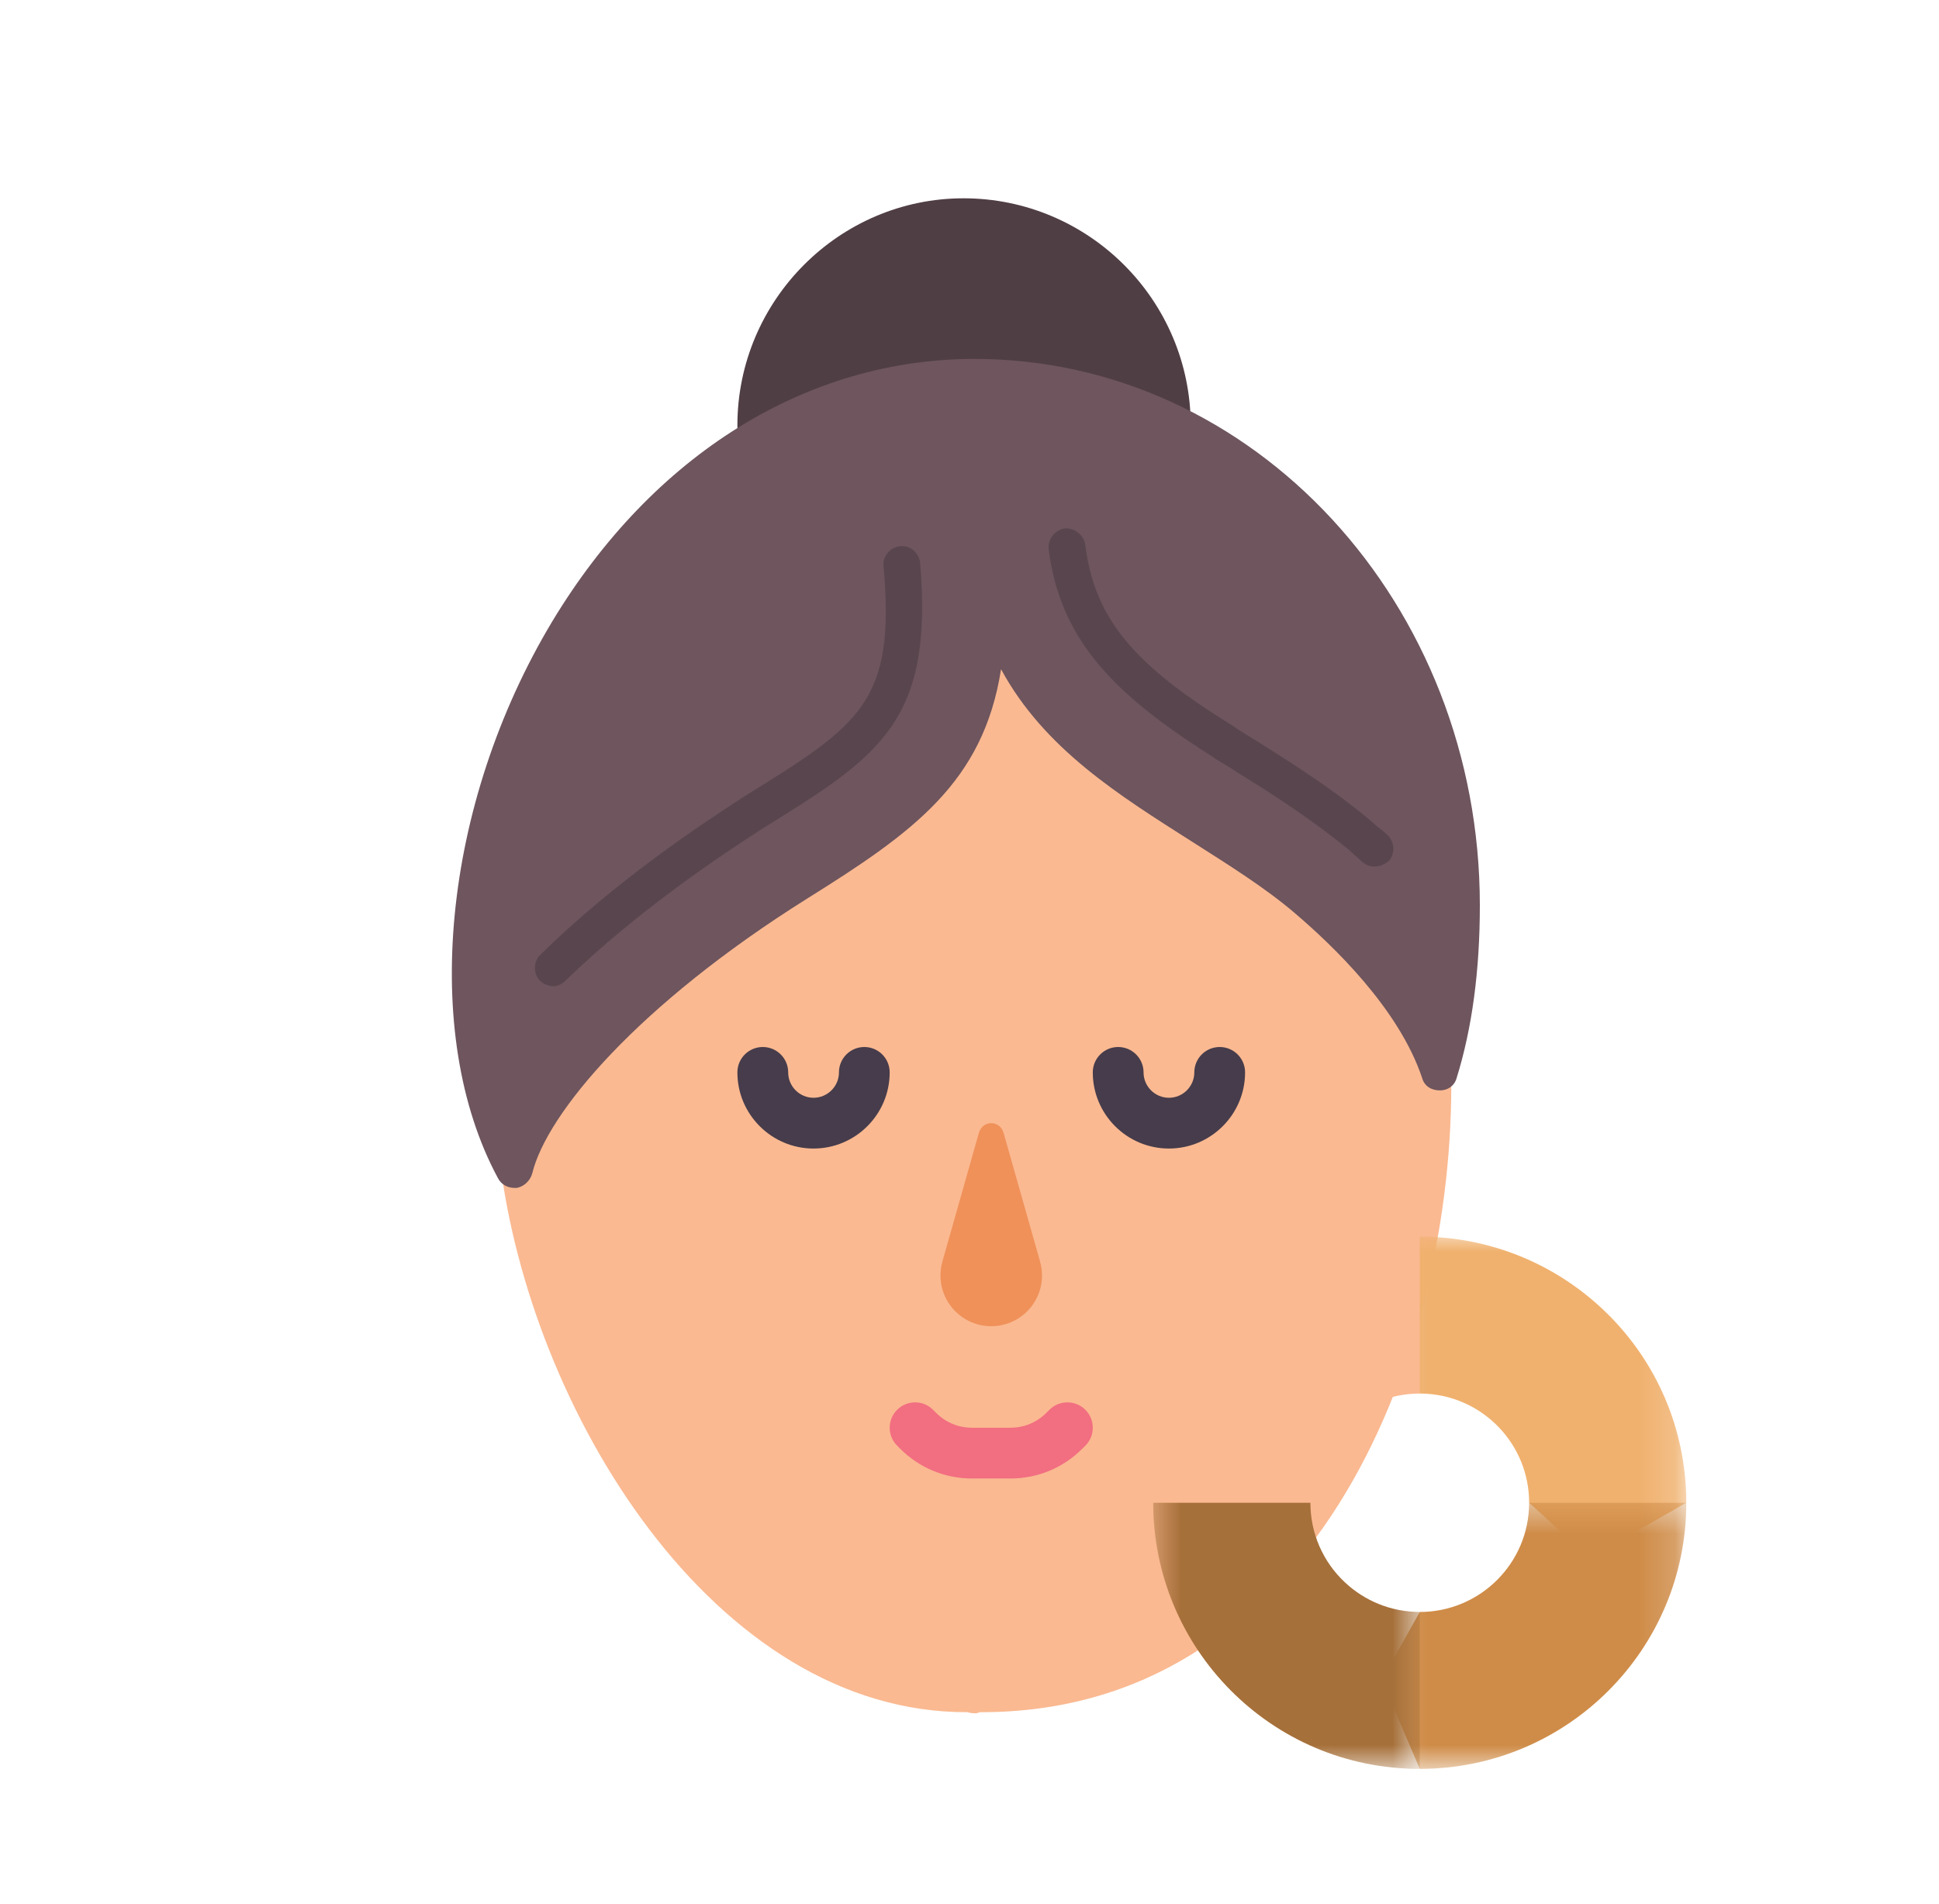 <svg width="55" height="54" viewBox="0 0 55 54" fill="none" xmlns="http://www.w3.org/2000/svg">
<path fill-rule="evenodd" clip-rule="evenodd" d="M21.796 14.208L32.926 14.113C33.178 14.176 33.461 14.02 33.555 13.737C33.681 13.202 33.775 12.636 33.775 12.07C33.775 8.517 30.883 5.625 27.33 5.625C23.809 5.625 20.916 8.517 20.916 12.07C20.916 12.668 21.01 13.265 21.168 13.831C21.231 14.051 21.451 14.208 21.671 14.208C21.703 14.208 21.765 14.208 21.796 14.208Z" fill="#503E45"/>
<path d="M27.666 48.6C27.666 48.6 27.512 48.6 27.45 48.569C20.241 48.6 15.009 39.963 14.17 32.857C14.139 32.601 14.325 32.347 14.605 32.283L16.533 21.16L16.565 21.097L16.596 21.065L29.659 14.882L29.721 14.85L29.752 14.882L39.3 23.838L39.331 23.901L40.669 29.478C40.917 29.478 41.166 29.701 41.166 29.989C41.166 30.243 41.166 30.53 41.166 30.785C41.166 38.721 37.117 48.6 27.792 48.569C27.73 48.6 27.666 48.6 27.666 48.6Z" fill="#FAB991"/>
<path fill-rule="evenodd" clip-rule="evenodd" d="M14.592 33.697C14.404 33.697 14.215 33.603 14.121 33.414C11.921 29.328 12.549 22.82 15.662 17.632C18.522 12.885 22.893 10.181 27.64 10.181C35.563 10.181 41.976 17.129 41.976 25.68C41.976 27.535 41.756 29.17 41.316 30.585C41.253 30.805 41.064 30.931 40.844 30.931C40.593 30.931 40.404 30.805 40.341 30.585C39.681 28.604 37.794 26.812 36.726 25.9C35.877 25.177 34.871 24.549 33.834 23.889C31.758 22.567 29.62 21.247 28.395 18.983C27.891 22.191 25.911 23.606 22.893 25.491C18.082 28.51 15.505 31.591 15.096 33.289C15.033 33.509 14.845 33.666 14.655 33.697C14.624 33.697 14.592 33.697 14.592 33.697Z" fill="#6E555E"/>
<path fill-rule="evenodd" clip-rule="evenodd" d="M15.693 27.975C15.568 27.975 15.41 27.913 15.316 27.818C15.127 27.629 15.127 27.283 15.316 27.095C17.422 25.02 19.843 23.416 21.101 22.599C24.402 20.556 25.408 19.927 25.062 16.06C25.03 15.777 25.25 15.525 25.534 15.494C25.817 15.462 26.068 15.683 26.099 15.966C26.477 20.461 24.967 21.436 21.666 23.48C20.44 24.266 18.082 25.837 16.039 27.818C15.944 27.913 15.819 27.975 15.693 27.975ZM38.989 24.58C38.864 24.58 38.77 24.549 38.644 24.454C38.517 24.329 38.392 24.234 38.266 24.108C37.26 23.291 36.223 22.599 35.091 21.907C34.871 21.75 34.619 21.625 34.399 21.468C33.456 20.87 32.45 20.178 31.633 19.361C30.532 18.261 29.935 17.066 29.746 15.588C29.715 15.306 29.904 15.053 30.187 14.991C30.469 14.96 30.752 15.18 30.784 15.462C30.941 16.72 31.412 17.695 32.356 18.637C33.111 19.392 34.053 20.021 34.965 20.587C35.185 20.745 35.405 20.87 35.657 21.027C36.757 21.719 37.889 22.442 38.926 23.322C39.052 23.448 39.21 23.543 39.335 23.668C39.556 23.857 39.586 24.203 39.398 24.422C39.272 24.517 39.147 24.58 38.989 24.58Z" fill="#59454D"/>
<path d="M28.662 41.94H27.571C26.802 41.94 26.079 41.64 25.535 41.096L25.448 41.009C25.166 40.728 25.166 40.272 25.448 39.991C25.729 39.71 26.185 39.71 26.466 39.991L26.553 40.078C26.825 40.35 27.186 40.5 27.571 40.5H28.662C29.047 40.5 29.408 40.35 29.68 40.078L29.767 39.991C30.048 39.71 30.505 39.71 30.786 39.991C31.067 40.272 31.067 40.728 30.786 41.009L30.698 41.096C30.155 41.64 29.431 41.94 28.662 41.94Z" fill="#F26E81"/>
<path d="M23.076 32.58C21.885 32.58 20.916 31.611 20.916 30.42C20.916 30.022 21.239 29.7 21.637 29.7C22.034 29.7 22.357 30.022 22.357 30.42C22.357 30.817 22.679 31.14 23.076 31.14C23.473 31.14 23.797 30.817 23.797 30.42C23.797 30.022 24.119 29.7 24.517 29.7C24.914 29.7 25.236 30.022 25.236 30.42C25.236 31.611 24.267 32.58 23.076 32.58Z" fill="#463C4B"/>
<path d="M33.157 32.58C31.965 32.58 30.997 31.611 30.997 30.42C30.997 30.022 31.319 29.7 31.717 29.7C32.114 29.7 32.437 30.022 32.437 30.42C32.437 30.817 32.76 31.14 33.157 31.14C33.553 31.14 33.877 30.817 33.877 30.42C33.877 30.022 34.199 29.7 34.597 29.7C34.994 29.7 35.317 30.022 35.317 30.42C35.317 31.611 34.347 32.58 33.157 32.58Z" fill="#463C4B"/>
<path d="M29.5 35.786H29.502L28.463 32.122H28.461C28.418 31.971 28.281 31.86 28.117 31.86C27.952 31.86 27.815 31.971 27.772 32.122H27.77L26.731 35.786H26.732C26.697 35.912 26.677 36.043 26.677 36.18C26.677 36.975 27.321 37.62 28.117 37.62C28.912 37.62 29.557 36.975 29.557 36.18C29.557 36.043 29.537 35.912 29.5 35.786Z" fill="#F0915A"/>
<mask id="mask0_793_3073" style="mask-type:luminance" maskUnits="userSpaceOnUse" x="39" y="35" width="9" height="10">
<path d="M39.147 35H47.831V44.216H39.147V35Z" fill="white"/>
</mask>
<g mask="url(#mask0_793_3073)">
<path fill-rule="evenodd" clip-rule="evenodd" d="M42.536 40.51C43.056 41.064 43.374 41.809 43.374 42.628L45.089 44.192L47.832 42.628C47.832 38.42 44.409 35.079 40.272 35.079L39.191 37.512L40.272 39.53C41.165 39.53 41.97 39.907 42.536 40.51Z" fill="#F0B16E"/>
</g>
<mask id="mask1_793_3073" style="mask-type:luminance" maskUnits="userSpaceOnUse" x="39" y="42" width="9" height="9">
<path d="M39.147 42.488H47.831V50.192H39.147V42.488Z" fill="white"/>
</mask>
<g mask="url(#mask1_793_3073)">
<path fill-rule="evenodd" clip-rule="evenodd" d="M47.832 42.628H43.374C43.374 44.341 41.983 45.726 40.272 45.726L39.191 47.655L40.272 50.177C44.447 50.177 47.832 46.797 47.832 42.628Z" fill="#CF8C48"/>
</g>
<mask id="mask2_793_3073" style="mask-type:luminance" maskUnits="userSpaceOnUse" x="32" y="40" width="9" height="11">
<path d="M32.666 40.904H40.298V50.192H32.666V40.904Z" fill="white"/>
</mask>
<g mask="url(#mask2_793_3073)">
<path fill-rule="evenodd" clip-rule="evenodd" d="M38.151 44.889C37.526 44.306 37.169 43.493 37.169 42.628L35.148 40.983L32.711 42.628C32.711 46.747 36.045 50.177 40.271 50.177V45.726C39.451 45.726 38.705 45.408 38.151 44.889Z" fill="#CF8C48"/>
<path fill-rule="evenodd" clip-rule="evenodd" d="M38.151 44.889C37.526 44.306 37.169 43.493 37.169 42.628L35.148 40.983L32.711 42.628C32.711 46.747 36.045 50.177 40.271 50.177V45.726C39.451 45.726 38.705 45.408 38.151 44.889Z" fill="black" fill-opacity="0.2"/>
</g>
<path fill-rule="evenodd" clip-rule="evenodd" d="M32.711 42.628H37.169C37.169 40.907 38.568 39.53 40.271 39.53V35.079C36.096 35.079 32.711 38.459 32.711 42.628Z" fill="#FAB991"/>
</svg>

